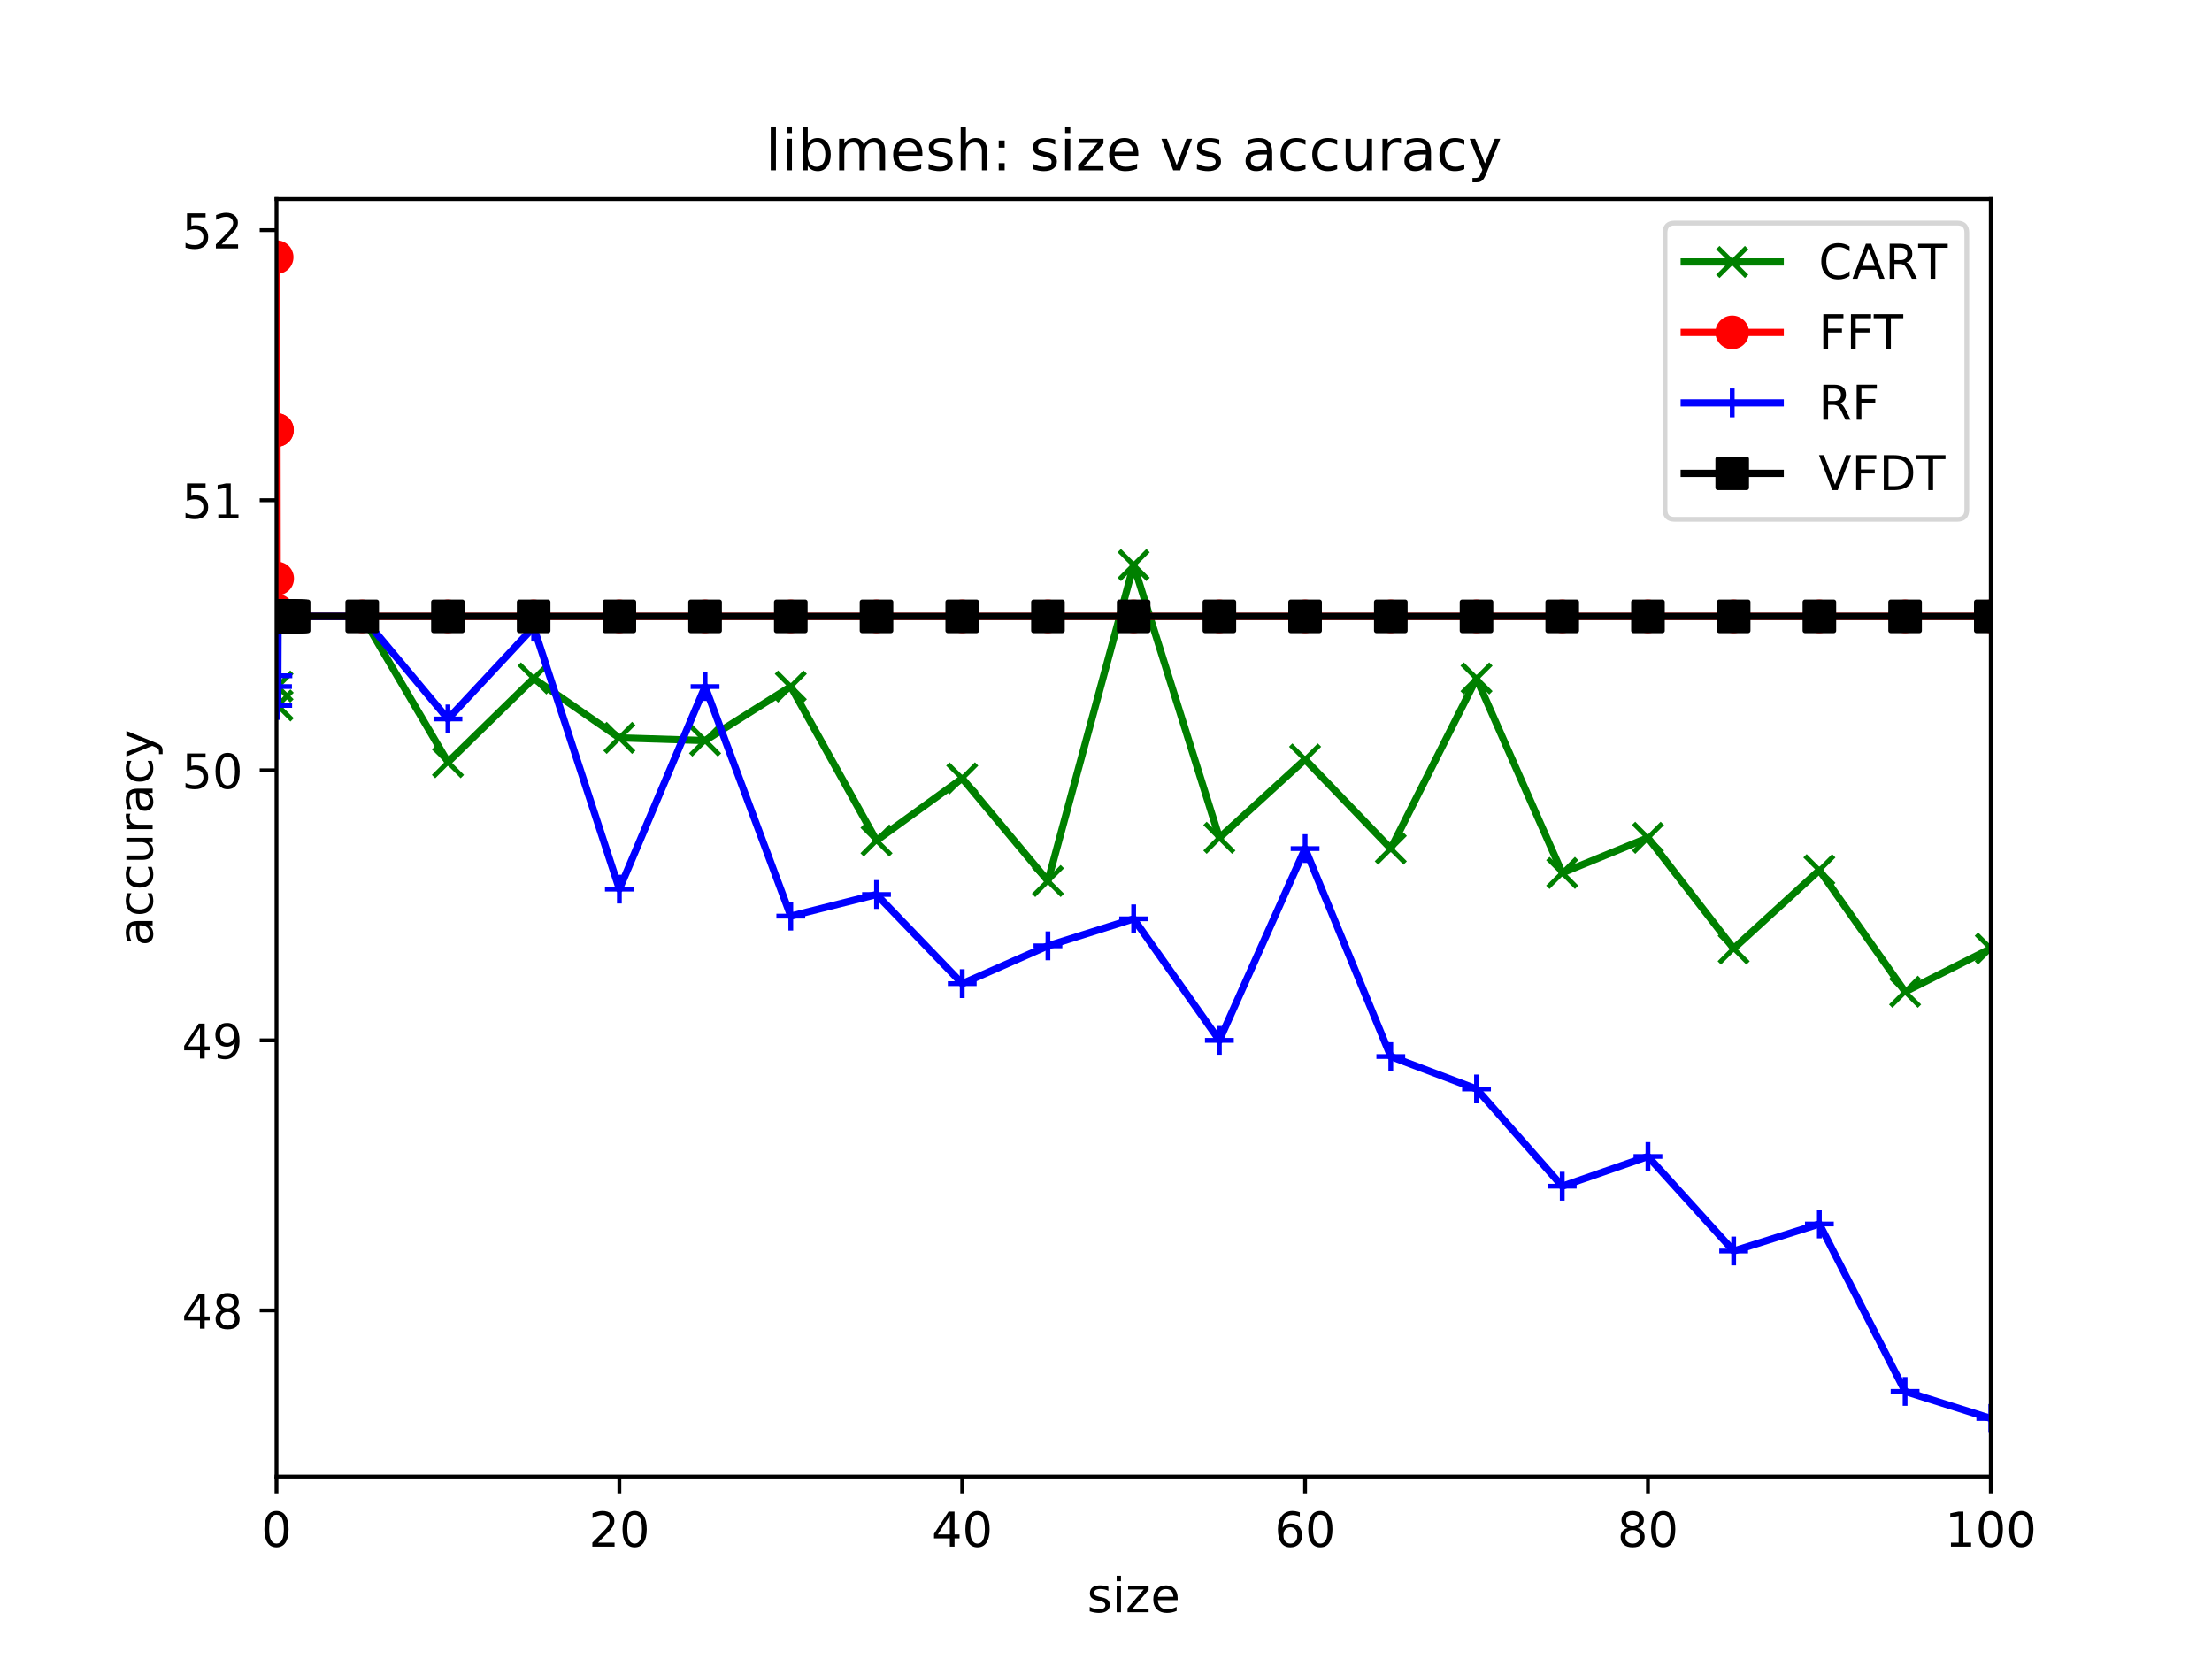 <?xml version="1.0" encoding="utf-8" standalone="no"?>
<!DOCTYPE svg PUBLIC "-//W3C//DTD SVG 1.1//EN"
  "http://www.w3.org/Graphics/SVG/1.1/DTD/svg11.dtd">
<!-- Created with matplotlib (https://matplotlib.org/) -->
<svg height="345.6pt" version="1.1" viewBox="0 0 460.8 345.6" width="460.8pt" xmlns="http://www.w3.org/2000/svg" xmlns:xlink="http://www.w3.org/1999/xlink">
 <defs>
  <style type="text/css">
*{stroke-linecap:butt;stroke-linejoin:round;}
  </style>
 </defs>
 <g id="figure_1">
  <g id="patch_1">
   <path d="M 0 345.6 
L 460.8 345.6 
L 460.8 0 
L 0 0 
z
" style="fill:#ffffff;"/>
  </g>
  <g id="axes_1">
   <g id="patch_2">
    <path d="M 57.6 307.584 
L 414.72 307.584 
L 414.72 41.472 
L 57.6 41.472 
z
" style="fill:#ffffff;"/>
   </g>
   <g id="matplotlib.axis_1">
    <g id="xtick_1">
     <g id="line2d_1">
      <defs>
       <path d="M 0 0 
L 0 3.5 
" id="mabaea199a0" style="stroke:#000000;stroke-width:0.8;"/>
      </defs>
      <g>
       <use style="stroke:#000000;stroke-width:0.8;" x="57.6" xlink:href="#mabaea199a0" y="307.584"/>
      </g>
     </g>
     <g id="text_1">
      <!-- 0 -->
      <defs>
       <path d="M 31.781 66.406 
Q 24.172 66.406 20.328 58.906 
Q 16.5 51.422 16.5 36.375 
Q 16.5 21.391 20.328 13.891 
Q 24.172 6.391 31.781 6.391 
Q 39.453 6.391 43.281 13.891 
Q 47.125 21.391 47.125 36.375 
Q 47.125 51.422 43.281 58.906 
Q 39.453 66.406 31.781 66.406 
z
M 31.781 74.219 
Q 44.047 74.219 50.516 64.516 
Q 56.984 54.828 56.984 36.375 
Q 56.984 17.969 50.516 8.266 
Q 44.047 -1.422 31.781 -1.422 
Q 19.531 -1.422 13.062 8.266 
Q 6.594 17.969 6.594 36.375 
Q 6.594 54.828 13.062 64.516 
Q 19.531 74.219 31.781 74.219 
z
" id="DejaVuSans-48"/>
      </defs>
      <g transform="translate(54.419 322.182)scale(0.1 -0.1)">
       <use xlink:href="#DejaVuSans-48"/>
      </g>
     </g>
    </g>
    <g id="xtick_2">
     <g id="line2d_2">
      <g>
       <use style="stroke:#000000;stroke-width:0.8;" x="129.024" xlink:href="#mabaea199a0" y="307.584"/>
      </g>
     </g>
     <g id="text_2">
      <!-- 20 -->
      <defs>
       <path d="M 19.188 8.297 
L 53.609 8.297 
L 53.609 0 
L 7.328 0 
L 7.328 8.297 
Q 12.938 14.109 22.625 23.891 
Q 32.328 33.688 34.812 36.531 
Q 39.547 41.844 41.422 45.531 
Q 43.312 49.219 43.312 52.781 
Q 43.312 58.594 39.234 62.25 
Q 35.156 65.922 28.609 65.922 
Q 23.969 65.922 18.812 64.312 
Q 13.672 62.703 7.812 59.422 
L 7.812 69.391 
Q 13.766 71.781 18.938 73 
Q 24.125 74.219 28.422 74.219 
Q 39.75 74.219 46.484 68.547 
Q 53.219 62.891 53.219 53.422 
Q 53.219 48.922 51.531 44.891 
Q 49.859 40.875 45.406 35.406 
Q 44.188 33.984 37.641 27.219 
Q 31.109 20.453 19.188 8.297 
z
" id="DejaVuSans-50"/>
      </defs>
      <g transform="translate(122.662 322.182)scale(0.1 -0.1)">
       <use xlink:href="#DejaVuSans-50"/>
       <use x="63.623" xlink:href="#DejaVuSans-48"/>
      </g>
     </g>
    </g>
    <g id="xtick_3">
     <g id="line2d_3">
      <g>
       <use style="stroke:#000000;stroke-width:0.8;" x="200.448" xlink:href="#mabaea199a0" y="307.584"/>
      </g>
     </g>
     <g id="text_3">
      <!-- 40 -->
      <defs>
       <path d="M 37.797 64.312 
L 12.891 25.391 
L 37.797 25.391 
z
M 35.203 72.906 
L 47.609 72.906 
L 47.609 25.391 
L 58.016 25.391 
L 58.016 17.188 
L 47.609 17.188 
L 47.609 0 
L 37.797 0 
L 37.797 17.188 
L 4.891 17.188 
L 4.891 26.703 
z
" id="DejaVuSans-52"/>
      </defs>
      <g transform="translate(194.085 322.182)scale(0.1 -0.1)">
       <use xlink:href="#DejaVuSans-52"/>
       <use x="63.623" xlink:href="#DejaVuSans-48"/>
      </g>
     </g>
    </g>
    <g id="xtick_4">
     <g id="line2d_4">
      <g>
       <use style="stroke:#000000;stroke-width:0.8;" x="271.872" xlink:href="#mabaea199a0" y="307.584"/>
      </g>
     </g>
     <g id="text_4">
      <!-- 60 -->
      <defs>
       <path d="M 33.016 40.375 
Q 26.375 40.375 22.484 35.828 
Q 18.609 31.297 18.609 23.391 
Q 18.609 15.531 22.484 10.953 
Q 26.375 6.391 33.016 6.391 
Q 39.656 6.391 43.531 10.953 
Q 47.406 15.531 47.406 23.391 
Q 47.406 31.297 43.531 35.828 
Q 39.656 40.375 33.016 40.375 
z
M 52.594 71.297 
L 52.594 62.312 
Q 48.875 64.062 45.094 64.984 
Q 41.312 65.922 37.594 65.922 
Q 27.828 65.922 22.672 59.328 
Q 17.531 52.734 16.797 39.406 
Q 19.672 43.656 24.016 45.922 
Q 28.375 48.188 33.594 48.188 
Q 44.578 48.188 50.953 41.516 
Q 57.328 34.859 57.328 23.391 
Q 57.328 12.156 50.688 5.359 
Q 44.047 -1.422 33.016 -1.422 
Q 20.359 -1.422 13.672 8.266 
Q 6.984 17.969 6.984 36.375 
Q 6.984 53.656 15.188 63.938 
Q 23.391 74.219 37.203 74.219 
Q 40.922 74.219 44.703 73.484 
Q 48.484 72.75 52.594 71.297 
z
" id="DejaVuSans-54"/>
      </defs>
      <g transform="translate(265.51 322.182)scale(0.1 -0.1)">
       <use xlink:href="#DejaVuSans-54"/>
       <use x="63.623" xlink:href="#DejaVuSans-48"/>
      </g>
     </g>
    </g>
    <g id="xtick_5">
     <g id="line2d_5">
      <g>
       <use style="stroke:#000000;stroke-width:0.8;" x="343.296" xlink:href="#mabaea199a0" y="307.584"/>
      </g>
     </g>
     <g id="text_5">
      <!-- 80 -->
      <defs>
       <path d="M 31.781 34.625 
Q 24.75 34.625 20.719 30.859 
Q 16.703 27.094 16.703 20.516 
Q 16.703 13.922 20.719 10.156 
Q 24.75 6.391 31.781 6.391 
Q 38.812 6.391 42.859 10.172 
Q 46.922 13.969 46.922 20.516 
Q 46.922 27.094 42.891 30.859 
Q 38.875 34.625 31.781 34.625 
z
M 21.922 38.812 
Q 15.578 40.375 12.031 44.719 
Q 8.5 49.078 8.5 55.328 
Q 8.5 64.062 14.719 69.141 
Q 20.953 74.219 31.781 74.219 
Q 42.672 74.219 48.875 69.141 
Q 55.078 64.062 55.078 55.328 
Q 55.078 49.078 51.531 44.719 
Q 48 40.375 41.703 38.812 
Q 48.828 37.156 52.797 32.312 
Q 56.781 27.484 56.781 20.516 
Q 56.781 9.906 50.312 4.234 
Q 43.844 -1.422 31.781 -1.422 
Q 19.734 -1.422 13.25 4.234 
Q 6.781 9.906 6.781 20.516 
Q 6.781 27.484 10.781 32.312 
Q 14.797 37.156 21.922 38.812 
z
M 18.312 54.391 
Q 18.312 48.734 21.844 45.562 
Q 25.391 42.391 31.781 42.391 
Q 38.141 42.391 41.719 45.562 
Q 45.312 48.734 45.312 54.391 
Q 45.312 60.062 41.719 63.234 
Q 38.141 66.406 31.781 66.406 
Q 25.391 66.406 21.844 63.234 
Q 18.312 60.062 18.312 54.391 
z
" id="DejaVuSans-56"/>
      </defs>
      <g transform="translate(336.933 322.182)scale(0.1 -0.1)">
       <use xlink:href="#DejaVuSans-56"/>
       <use x="63.623" xlink:href="#DejaVuSans-48"/>
      </g>
     </g>
    </g>
    <g id="xtick_6">
     <g id="line2d_6">
      <g>
       <use style="stroke:#000000;stroke-width:0.8;" x="414.72" xlink:href="#mabaea199a0" y="307.584"/>
      </g>
     </g>
     <g id="text_6">
      <!-- 100 -->
      <defs>
       <path d="M 12.406 8.297 
L 28.516 8.297 
L 28.516 63.922 
L 10.984 60.406 
L 10.984 69.391 
L 28.422 72.906 
L 38.281 72.906 
L 38.281 8.297 
L 54.391 8.297 
L 54.391 0 
L 12.406 0 
z
" id="DejaVuSans-49"/>
      </defs>
      <g transform="translate(405.176 322.182)scale(0.1 -0.1)">
       <use xlink:href="#DejaVuSans-49"/>
       <use x="63.623" xlink:href="#DejaVuSans-48"/>
       <use x="127.246" xlink:href="#DejaVuSans-48"/>
      </g>
     </g>
    </g>
    <g id="text_7">
     <!-- size -->
     <defs>
      <path d="M 44.281 53.078 
L 44.281 44.578 
Q 40.484 46.531 36.375 47.5 
Q 32.281 48.484 27.875 48.484 
Q 21.188 48.484 17.844 46.438 
Q 14.5 44.391 14.5 40.281 
Q 14.5 37.156 16.891 35.375 
Q 19.281 33.594 26.516 31.984 
L 29.594 31.297 
Q 39.156 29.25 43.188 25.516 
Q 47.219 21.781 47.219 15.094 
Q 47.219 7.469 41.188 3.016 
Q 35.156 -1.422 24.609 -1.422 
Q 20.219 -1.422 15.453 -0.562 
Q 10.688 0.297 5.422 2 
L 5.422 11.281 
Q 10.406 8.688 15.234 7.391 
Q 20.062 6.109 24.812 6.109 
Q 31.156 6.109 34.562 8.281 
Q 37.984 10.453 37.984 14.406 
Q 37.984 18.062 35.516 20.016 
Q 33.062 21.969 24.703 23.781 
L 21.578 24.516 
Q 13.234 26.266 9.516 29.906 
Q 5.812 33.547 5.812 39.891 
Q 5.812 47.609 11.281 51.797 
Q 16.75 56 26.812 56 
Q 31.781 56 36.172 55.266 
Q 40.578 54.547 44.281 53.078 
z
" id="DejaVuSans-115"/>
      <path d="M 9.422 54.688 
L 18.406 54.688 
L 18.406 0 
L 9.422 0 
z
M 9.422 75.984 
L 18.406 75.984 
L 18.406 64.594 
L 9.422 64.594 
z
" id="DejaVuSans-105"/>
      <path d="M 5.516 54.688 
L 48.188 54.688 
L 48.188 46.484 
L 14.406 7.172 
L 48.188 7.172 
L 48.188 0 
L 4.297 0 
L 4.297 8.203 
L 38.094 47.516 
L 5.516 47.516 
z
" id="DejaVuSans-122"/>
      <path d="M 56.203 29.594 
L 56.203 25.203 
L 14.891 25.203 
Q 15.484 15.922 20.484 11.062 
Q 25.484 6.203 34.422 6.203 
Q 39.594 6.203 44.453 7.469 
Q 49.312 8.734 54.109 11.281 
L 54.109 2.781 
Q 49.266 0.734 44.188 -0.344 
Q 39.109 -1.422 33.891 -1.422 
Q 20.797 -1.422 13.156 6.188 
Q 5.516 13.812 5.516 26.812 
Q 5.516 40.234 12.766 48.109 
Q 20.016 56 32.328 56 
Q 43.359 56 49.781 48.891 
Q 56.203 41.797 56.203 29.594 
z
M 47.219 32.234 
Q 47.125 39.594 43.094 43.984 
Q 39.062 48.391 32.422 48.391 
Q 24.906 48.391 20.391 44.141 
Q 15.875 39.891 15.188 32.172 
z
" id="DejaVuSans-101"/>
     </defs>
     <g transform="translate(226.465 335.861)scale(0.1 -0.1)">
      <use xlink:href="#DejaVuSans-115"/>
      <use x="52.1" xlink:href="#DejaVuSans-105"/>
      <use x="79.883" xlink:href="#DejaVuSans-122"/>
      <use x="132.373" xlink:href="#DejaVuSans-101"/>
     </g>
    </g>
   </g>
   <g id="matplotlib.axis_2">
    <g id="ytick_1">
     <g id="line2d_7">
      <defs>
       <path d="M 0 0 
L -3.5 0 
" id="md64e974dd1" style="stroke:#000000;stroke-width:0.8;"/>
      </defs>
      <g>
       <use style="stroke:#000000;stroke-width:0.8;" x="57.6" xlink:href="#md64e974dd1" y="272.984"/>
      </g>
     </g>
     <g id="text_8">
      <!-- 48 -->
      <g transform="translate(37.875 276.783)scale(0.1 -0.1)">
       <use xlink:href="#DejaVuSans-52"/>
       <use x="63.623" xlink:href="#DejaVuSans-56"/>
      </g>
     </g>
    </g>
    <g id="ytick_2">
     <g id="line2d_8">
      <g>
       <use style="stroke:#000000;stroke-width:0.8;" x="57.6" xlink:href="#md64e974dd1" y="216.723"/>
      </g>
     </g>
     <g id="text_9">
      <!-- 49 -->
      <defs>
       <path d="M 10.984 1.516 
L 10.984 10.5 
Q 14.703 8.734 18.5 7.812 
Q 22.312 6.891 25.984 6.891 
Q 35.75 6.891 40.891 13.453 
Q 46.047 20.016 46.781 33.406 
Q 43.953 29.203 39.594 26.953 
Q 35.25 24.703 29.984 24.703 
Q 19.047 24.703 12.672 31.312 
Q 6.297 37.938 6.297 49.422 
Q 6.297 60.641 12.938 67.422 
Q 19.578 74.219 30.609 74.219 
Q 43.266 74.219 49.922 64.516 
Q 56.594 54.828 56.594 36.375 
Q 56.594 19.141 48.406 8.859 
Q 40.234 -1.422 26.422 -1.422 
Q 22.703 -1.422 18.891 -0.688 
Q 15.094 0.047 10.984 1.516 
z
M 30.609 32.422 
Q 37.25 32.422 41.125 36.953 
Q 45.016 41.5 45.016 49.422 
Q 45.016 57.281 41.125 61.844 
Q 37.25 66.406 30.609 66.406 
Q 23.969 66.406 20.094 61.844 
Q 16.219 57.281 16.219 49.422 
Q 16.219 41.5 20.094 36.953 
Q 23.969 32.422 30.609 32.422 
z
" id="DejaVuSans-57"/>
      </defs>
      <g transform="translate(37.875 220.523)scale(0.1 -0.1)">
       <use xlink:href="#DejaVuSans-52"/>
       <use x="63.623" xlink:href="#DejaVuSans-57"/>
      </g>
     </g>
    </g>
    <g id="ytick_3">
     <g id="line2d_9">
      <g>
       <use style="stroke:#000000;stroke-width:0.8;" x="57.6" xlink:href="#md64e974dd1" y="160.463"/>
      </g>
     </g>
     <g id="text_10">
      <!-- 50 -->
      <defs>
       <path d="M 10.797 72.906 
L 49.516 72.906 
L 49.516 64.594 
L 19.828 64.594 
L 19.828 46.734 
Q 21.969 47.469 24.109 47.828 
Q 26.266 48.188 28.422 48.188 
Q 40.625 48.188 47.75 41.5 
Q 54.891 34.812 54.891 23.391 
Q 54.891 11.625 47.562 5.094 
Q 40.234 -1.422 26.906 -1.422 
Q 22.312 -1.422 17.547 -0.641 
Q 12.797 0.141 7.719 1.703 
L 7.719 11.625 
Q 12.109 9.234 16.797 8.062 
Q 21.484 6.891 26.703 6.891 
Q 35.156 6.891 40.078 11.328 
Q 45.016 15.766 45.016 23.391 
Q 45.016 31 40.078 35.438 
Q 35.156 39.891 26.703 39.891 
Q 22.75 39.891 18.812 39.016 
Q 14.891 38.141 10.797 36.281 
z
" id="DejaVuSans-53"/>
      </defs>
      <g transform="translate(37.875 164.262)scale(0.1 -0.1)">
       <use xlink:href="#DejaVuSans-53"/>
       <use x="63.623" xlink:href="#DejaVuSans-48"/>
      </g>
     </g>
    </g>
    <g id="ytick_4">
     <g id="line2d_10">
      <g>
       <use style="stroke:#000000;stroke-width:0.8;" x="57.6" xlink:href="#md64e974dd1" y="104.202"/>
      </g>
     </g>
     <g id="text_11">
      <!-- 51 -->
      <g transform="translate(37.875 108.002)scale(0.1 -0.1)">
       <use xlink:href="#DejaVuSans-53"/>
       <use x="63.623" xlink:href="#DejaVuSans-49"/>
      </g>
     </g>
    </g>
    <g id="ytick_5">
     <g id="line2d_11">
      <g>
       <use style="stroke:#000000;stroke-width:0.8;" x="57.6" xlink:href="#md64e974dd1" y="47.942"/>
      </g>
     </g>
     <g id="text_12">
      <!-- 52 -->
      <g transform="translate(37.875 51.741)scale(0.1 -0.1)">
       <use xlink:href="#DejaVuSans-53"/>
       <use x="63.623" xlink:href="#DejaVuSans-50"/>
      </g>
     </g>
    </g>
    <g id="text_13">
     <!-- accuracy -->
     <defs>
      <path d="M 34.281 27.484 
Q 23.391 27.484 19.188 25 
Q 14.984 22.516 14.984 16.5 
Q 14.984 11.719 18.141 8.906 
Q 21.297 6.109 26.703 6.109 
Q 34.188 6.109 38.703 11.406 
Q 43.219 16.703 43.219 25.484 
L 43.219 27.484 
z
M 52.203 31.203 
L 52.203 0 
L 43.219 0 
L 43.219 8.297 
Q 40.141 3.328 35.547 0.953 
Q 30.953 -1.422 24.312 -1.422 
Q 15.922 -1.422 10.953 3.297 
Q 6 8.016 6 15.922 
Q 6 25.141 12.172 29.828 
Q 18.359 34.516 30.609 34.516 
L 43.219 34.516 
L 43.219 35.406 
Q 43.219 41.609 39.141 45 
Q 35.062 48.391 27.688 48.391 
Q 23 48.391 18.547 47.266 
Q 14.109 46.141 10.016 43.891 
L 10.016 52.203 
Q 14.938 54.109 19.578 55.047 
Q 24.219 56 28.609 56 
Q 40.484 56 46.344 49.844 
Q 52.203 43.703 52.203 31.203 
z
" id="DejaVuSans-97"/>
      <path d="M 48.781 52.594 
L 48.781 44.188 
Q 44.969 46.297 41.141 47.344 
Q 37.312 48.391 33.406 48.391 
Q 24.656 48.391 19.812 42.844 
Q 14.984 37.312 14.984 27.297 
Q 14.984 17.281 19.812 11.734 
Q 24.656 6.203 33.406 6.203 
Q 37.312 6.203 41.141 7.25 
Q 44.969 8.297 48.781 10.406 
L 48.781 2.094 
Q 45.016 0.344 40.984 -0.531 
Q 36.969 -1.422 32.422 -1.422 
Q 20.062 -1.422 12.781 6.344 
Q 5.516 14.109 5.516 27.297 
Q 5.516 40.672 12.859 48.328 
Q 20.219 56 33.016 56 
Q 37.156 56 41.109 55.141 
Q 45.062 54.297 48.781 52.594 
z
" id="DejaVuSans-99"/>
      <path d="M 8.5 21.578 
L 8.5 54.688 
L 17.484 54.688 
L 17.484 21.922 
Q 17.484 14.156 20.5 10.266 
Q 23.531 6.391 29.594 6.391 
Q 36.859 6.391 41.078 11.031 
Q 45.312 15.672 45.312 23.688 
L 45.312 54.688 
L 54.297 54.688 
L 54.297 0 
L 45.312 0 
L 45.312 8.406 
Q 42.047 3.422 37.719 1 
Q 33.406 -1.422 27.688 -1.422 
Q 18.266 -1.422 13.375 4.438 
Q 8.5 10.297 8.5 21.578 
z
M 31.109 56 
z
" id="DejaVuSans-117"/>
      <path d="M 41.109 46.297 
Q 39.594 47.172 37.812 47.578 
Q 36.031 48 33.891 48 
Q 26.266 48 22.188 43.047 
Q 18.109 38.094 18.109 28.812 
L 18.109 0 
L 9.078 0 
L 9.078 54.688 
L 18.109 54.688 
L 18.109 46.188 
Q 20.953 51.172 25.484 53.578 
Q 30.031 56 36.531 56 
Q 37.453 56 38.578 55.875 
Q 39.703 55.766 41.062 55.516 
z
" id="DejaVuSans-114"/>
      <path d="M 32.172 -5.078 
Q 28.375 -14.844 24.75 -17.812 
Q 21.141 -20.797 15.094 -20.797 
L 7.906 -20.797 
L 7.906 -13.281 
L 13.188 -13.281 
Q 16.891 -13.281 18.938 -11.516 
Q 21 -9.766 23.484 -3.219 
L 25.094 0.875 
L 2.984 54.688 
L 12.5 54.688 
L 29.594 11.922 
L 46.688 54.688 
L 56.203 54.688 
z
" id="DejaVuSans-121"/>
     </defs>
     <g transform="translate(31.795 197.087)rotate(-90)scale(0.1 -0.1)">
      <use xlink:href="#DejaVuSans-97"/>
      <use x="61.279" xlink:href="#DejaVuSans-99"/>
      <use x="116.26" xlink:href="#DejaVuSans-99"/>
      <use x="171.24" xlink:href="#DejaVuSans-117"/>
      <use x="234.619" xlink:href="#DejaVuSans-114"/>
      <use x="275.732" xlink:href="#DejaVuSans-97"/>
      <use x="337.012" xlink:href="#DejaVuSans-99"/>
      <use x="391.992" xlink:href="#DejaVuSans-121"/>
     </g>
    </g>
   </g>
   <g id="line2d_12">
    <path clip-path="url(#p08ee18be23)" d="M 57.636 128.394 
L 57.671 128.394 
L 57.707 128.394 
L 57.743 128.394 
L 57.779 128.394 
L 57.814 143.022 
L 57.85 146.96 
L 57.886 128.394 
L 57.921 128.394 
L 57.957 128.394 
L 58.314 128.394 
L 58.671 128.394 
L 59.028 128.394 
L 59.386 128.394 
L 59.743 128.394 
L 60.1 128.394 
L 60.457 128.394 
L 60.814 128.394 
L 61.171 128.394 
L 75.456 128.394 
L 93.312 158.775 
L 111.168 141.334 
L 129.024 153.712 
L 146.88 154.274 
L 164.736 143.022 
L 182.592 175.091 
L 200.448 162.151 
L 218.304 183.53 
L 236.16 117.705 
L 254.016 174.528 
L 271.872 158.212 
L 289.728 176.778 
L 307.584 141.334 
L 325.44 181.842 
L 343.296 174.528 
L 361.152 197.595 
L 379.008 181.279 
L 396.864 206.596 
L 414.72 197.595 
" style="fill:none;stroke:#008000;stroke-linecap:square;stroke-width:1.5;"/>
    <defs>
     <path d="M -3 3 
L 3 -3 
M -3 -3 
L 3 3 
" id="m866402ca0a" style="stroke:#008000;"/>
    </defs>
    <g clip-path="url(#p08ee18be23)">
     <use style="fill:#008000;stroke:#008000;" x="57.636" xlink:href="#m866402ca0a" y="128.394"/>
     <use style="fill:#008000;stroke:#008000;" x="57.671" xlink:href="#m866402ca0a" y="128.394"/>
     <use style="fill:#008000;stroke:#008000;" x="57.707" xlink:href="#m866402ca0a" y="128.394"/>
     <use style="fill:#008000;stroke:#008000;" x="57.743" xlink:href="#m866402ca0a" y="128.394"/>
     <use style="fill:#008000;stroke:#008000;" x="57.779" xlink:href="#m866402ca0a" y="128.394"/>
     <use style="fill:#008000;stroke:#008000;" x="57.814" xlink:href="#m866402ca0a" y="143.022"/>
     <use style="fill:#008000;stroke:#008000;" x="57.85" xlink:href="#m866402ca0a" y="146.96"/>
     <use style="fill:#008000;stroke:#008000;" x="57.886" xlink:href="#m866402ca0a" y="128.394"/>
     <use style="fill:#008000;stroke:#008000;" x="57.921" xlink:href="#m866402ca0a" y="128.394"/>
     <use style="fill:#008000;stroke:#008000;" x="57.957" xlink:href="#m866402ca0a" y="128.394"/>
     <use style="fill:#008000;stroke:#008000;" x="58.314" xlink:href="#m866402ca0a" y="128.394"/>
     <use style="fill:#008000;stroke:#008000;" x="58.671" xlink:href="#m866402ca0a" y="128.394"/>
     <use style="fill:#008000;stroke:#008000;" x="59.028" xlink:href="#m866402ca0a" y="128.394"/>
     <use style="fill:#008000;stroke:#008000;" x="59.386" xlink:href="#m866402ca0a" y="128.394"/>
     <use style="fill:#008000;stroke:#008000;" x="59.743" xlink:href="#m866402ca0a" y="128.394"/>
     <use style="fill:#008000;stroke:#008000;" x="60.1" xlink:href="#m866402ca0a" y="128.394"/>
     <use style="fill:#008000;stroke:#008000;" x="60.457" xlink:href="#m866402ca0a" y="128.394"/>
     <use style="fill:#008000;stroke:#008000;" x="60.814" xlink:href="#m866402ca0a" y="128.394"/>
     <use style="fill:#008000;stroke:#008000;" x="61.171" xlink:href="#m866402ca0a" y="128.394"/>
     <use style="fill:#008000;stroke:#008000;" x="75.456" xlink:href="#m866402ca0a" y="128.394"/>
     <use style="fill:#008000;stroke:#008000;" x="93.312" xlink:href="#m866402ca0a" y="158.775"/>
     <use style="fill:#008000;stroke:#008000;" x="111.168" xlink:href="#m866402ca0a" y="141.334"/>
     <use style="fill:#008000;stroke:#008000;" x="129.024" xlink:href="#m866402ca0a" y="153.712"/>
     <use style="fill:#008000;stroke:#008000;" x="146.88" xlink:href="#m866402ca0a" y="154.274"/>
     <use style="fill:#008000;stroke:#008000;" x="164.736" xlink:href="#m866402ca0a" y="143.022"/>
     <use style="fill:#008000;stroke:#008000;" x="182.592" xlink:href="#m866402ca0a" y="175.091"/>
     <use style="fill:#008000;stroke:#008000;" x="200.448" xlink:href="#m866402ca0a" y="162.151"/>
     <use style="fill:#008000;stroke:#008000;" x="218.304" xlink:href="#m866402ca0a" y="183.53"/>
     <use style="fill:#008000;stroke:#008000;" x="236.16" xlink:href="#m866402ca0a" y="117.705"/>
     <use style="fill:#008000;stroke:#008000;" x="254.016" xlink:href="#m866402ca0a" y="174.528"/>
     <use style="fill:#008000;stroke:#008000;" x="271.872" xlink:href="#m866402ca0a" y="158.212"/>
     <use style="fill:#008000;stroke:#008000;" x="289.728" xlink:href="#m866402ca0a" y="176.778"/>
     <use style="fill:#008000;stroke:#008000;" x="307.584" xlink:href="#m866402ca0a" y="141.334"/>
     <use style="fill:#008000;stroke:#008000;" x="325.44" xlink:href="#m866402ca0a" y="181.842"/>
     <use style="fill:#008000;stroke:#008000;" x="343.296" xlink:href="#m866402ca0a" y="174.528"/>
     <use style="fill:#008000;stroke:#008000;" x="361.152" xlink:href="#m866402ca0a" y="197.595"/>
     <use style="fill:#008000;stroke:#008000;" x="379.008" xlink:href="#m866402ca0a" y="181.279"/>
     <use style="fill:#008000;stroke:#008000;" x="396.864" xlink:href="#m866402ca0a" y="206.596"/>
     <use style="fill:#008000;stroke:#008000;" x="414.72" xlink:href="#m866402ca0a" y="197.595"/>
    </g>
   </g>
   <g id="line2d_13">
    <path clip-path="url(#p08ee18be23)" d="M 57.636 53.568 
L 57.671 89.575 
L 57.707 89.575 
L 57.743 120.518 
L 57.779 127.269 
L 57.814 128.394 
L 57.85 128.394 
L 57.886 128.394 
L 57.921 128.394 
L 57.957 128.394 
L 58.314 128.394 
L 58.671 128.394 
L 59.028 128.394 
L 59.386 128.394 
L 59.743 128.394 
L 60.1 128.394 
L 60.457 128.394 
L 60.814 128.394 
L 61.171 128.394 
L 75.456 128.394 
L 93.312 128.394 
L 111.168 128.394 
L 129.024 128.394 
L 146.88 128.394 
L 164.736 128.394 
L 182.592 128.394 
L 200.448 128.394 
L 218.304 128.394 
L 236.16 128.394 
L 254.016 128.394 
L 271.872 128.394 
L 289.728 128.394 
L 307.584 128.394 
L 325.44 128.394 
L 343.296 128.394 
L 361.152 128.394 
L 379.008 128.394 
L 396.864 128.394 
L 414.72 128.394 
" style="fill:none;stroke:#ff0000;stroke-linecap:square;stroke-width:1.5;"/>
    <defs>
     <path d="M 0 3 
C 0.796 3 1.559 2.684 2.121 2.121 
C 2.684 1.559 3 0.796 3 0 
C 3 -0.796 2.684 -1.559 2.121 -2.121 
C 1.559 -2.684 0.796 -3 0 -3 
C -0.796 -3 -1.559 -2.684 -2.121 -2.121 
C -2.684 -1.559 -3 -0.796 -3 0 
C -3 0.796 -2.684 1.559 -2.121 2.121 
C -1.559 2.684 -0.796 3 0 3 
z
" id="mce377742ae" style="stroke:#ff0000;"/>
    </defs>
    <g clip-path="url(#p08ee18be23)">
     <use style="fill:#ff0000;stroke:#ff0000;" x="57.636" xlink:href="#mce377742ae" y="53.568"/>
     <use style="fill:#ff0000;stroke:#ff0000;" x="57.671" xlink:href="#mce377742ae" y="89.575"/>
     <use style="fill:#ff0000;stroke:#ff0000;" x="57.707" xlink:href="#mce377742ae" y="89.575"/>
     <use style="fill:#ff0000;stroke:#ff0000;" x="57.743" xlink:href="#mce377742ae" y="120.518"/>
     <use style="fill:#ff0000;stroke:#ff0000;" x="57.779" xlink:href="#mce377742ae" y="127.269"/>
     <use style="fill:#ff0000;stroke:#ff0000;" x="57.814" xlink:href="#mce377742ae" y="128.394"/>
     <use style="fill:#ff0000;stroke:#ff0000;" x="57.85" xlink:href="#mce377742ae" y="128.394"/>
     <use style="fill:#ff0000;stroke:#ff0000;" x="57.886" xlink:href="#mce377742ae" y="128.394"/>
     <use style="fill:#ff0000;stroke:#ff0000;" x="57.921" xlink:href="#mce377742ae" y="128.394"/>
     <use style="fill:#ff0000;stroke:#ff0000;" x="57.957" xlink:href="#mce377742ae" y="128.394"/>
     <use style="fill:#ff0000;stroke:#ff0000;" x="58.314" xlink:href="#mce377742ae" y="128.394"/>
     <use style="fill:#ff0000;stroke:#ff0000;" x="58.671" xlink:href="#mce377742ae" y="128.394"/>
     <use style="fill:#ff0000;stroke:#ff0000;" x="59.028" xlink:href="#mce377742ae" y="128.394"/>
     <use style="fill:#ff0000;stroke:#ff0000;" x="59.386" xlink:href="#mce377742ae" y="128.394"/>
     <use style="fill:#ff0000;stroke:#ff0000;" x="59.743" xlink:href="#mce377742ae" y="128.394"/>
     <use style="fill:#ff0000;stroke:#ff0000;" x="60.1" xlink:href="#mce377742ae" y="128.394"/>
     <use style="fill:#ff0000;stroke:#ff0000;" x="60.457" xlink:href="#mce377742ae" y="128.394"/>
     <use style="fill:#ff0000;stroke:#ff0000;" x="60.814" xlink:href="#mce377742ae" y="128.394"/>
     <use style="fill:#ff0000;stroke:#ff0000;" x="61.171" xlink:href="#mce377742ae" y="128.394"/>
     <use style="fill:#ff0000;stroke:#ff0000;" x="75.456" xlink:href="#mce377742ae" y="128.394"/>
     <use style="fill:#ff0000;stroke:#ff0000;" x="93.312" xlink:href="#mce377742ae" y="128.394"/>
     <use style="fill:#ff0000;stroke:#ff0000;" x="111.168" xlink:href="#mce377742ae" y="128.394"/>
     <use style="fill:#ff0000;stroke:#ff0000;" x="129.024" xlink:href="#mce377742ae" y="128.394"/>
     <use style="fill:#ff0000;stroke:#ff0000;" x="146.88" xlink:href="#mce377742ae" y="128.394"/>
     <use style="fill:#ff0000;stroke:#ff0000;" x="164.736" xlink:href="#mce377742ae" y="128.394"/>
     <use style="fill:#ff0000;stroke:#ff0000;" x="182.592" xlink:href="#mce377742ae" y="128.394"/>
     <use style="fill:#ff0000;stroke:#ff0000;" x="200.448" xlink:href="#mce377742ae" y="128.394"/>
     <use style="fill:#ff0000;stroke:#ff0000;" x="218.304" xlink:href="#mce377742ae" y="128.394"/>
     <use style="fill:#ff0000;stroke:#ff0000;" x="236.16" xlink:href="#mce377742ae" y="128.394"/>
     <use style="fill:#ff0000;stroke:#ff0000;" x="254.016" xlink:href="#mce377742ae" y="128.394"/>
     <use style="fill:#ff0000;stroke:#ff0000;" x="271.872" xlink:href="#mce377742ae" y="128.394"/>
     <use style="fill:#ff0000;stroke:#ff0000;" x="289.728" xlink:href="#mce377742ae" y="128.394"/>
     <use style="fill:#ff0000;stroke:#ff0000;" x="307.584" xlink:href="#mce377742ae" y="128.394"/>
     <use style="fill:#ff0000;stroke:#ff0000;" x="325.44" xlink:href="#mce377742ae" y="128.394"/>
     <use style="fill:#ff0000;stroke:#ff0000;" x="343.296" xlink:href="#mce377742ae" y="128.394"/>
     <use style="fill:#ff0000;stroke:#ff0000;" x="361.152" xlink:href="#mce377742ae" y="128.394"/>
     <use style="fill:#ff0000;stroke:#ff0000;" x="379.008" xlink:href="#mce377742ae" y="128.394"/>
     <use style="fill:#ff0000;stroke:#ff0000;" x="396.864" xlink:href="#mce377742ae" y="128.394"/>
     <use style="fill:#ff0000;stroke:#ff0000;" x="414.72" xlink:href="#mce377742ae" y="128.394"/>
    </g>
   </g>
   <g id="line2d_14">
    <path clip-path="url(#p08ee18be23)" d="M 57.636 128.394 
L 57.671 128.394 
L 57.707 128.394 
L 57.743 128.394 
L 57.779 128.394 
L 57.814 143.022 
L 57.85 146.96 
L 57.886 140.772 
L 57.921 128.394 
L 57.957 128.394 
L 58.314 128.394 
L 58.671 128.394 
L 59.028 128.394 
L 59.386 128.394 
L 59.743 128.394 
L 60.1 128.394 
L 60.457 128.394 
L 60.814 128.394 
L 61.171 128.394 
L 75.456 128.394 
L 93.312 149.773 
L 111.168 130.645 
L 129.024 185.217 
L 146.88 143.022 
L 164.736 190.844 
L 182.592 186.343 
L 200.448 204.909 
L 218.304 197.032 
L 236.16 191.406 
L 254.016 216.723 
L 271.872 176.778 
L 289.728 220.099 
L 307.584 226.85 
L 325.44 247.104 
L 343.296 240.915 
L 361.152 260.607 
L 379.008 254.98 
L 396.864 289.862 
L 414.72 295.488 
" style="fill:none;stroke:#0000ff;stroke-linecap:square;stroke-width:1.5;"/>
    <defs>
     <path d="M -3 0 
L 3 0 
M 0 3 
L 0 -3 
" id="m1d79bbf17a" style="stroke:#0000ff;"/>
    </defs>
    <g clip-path="url(#p08ee18be23)">
     <use style="fill:#0000ff;stroke:#0000ff;" x="57.636" xlink:href="#m1d79bbf17a" y="128.394"/>
     <use style="fill:#0000ff;stroke:#0000ff;" x="57.671" xlink:href="#m1d79bbf17a" y="128.394"/>
     <use style="fill:#0000ff;stroke:#0000ff;" x="57.707" xlink:href="#m1d79bbf17a" y="128.394"/>
     <use style="fill:#0000ff;stroke:#0000ff;" x="57.743" xlink:href="#m1d79bbf17a" y="128.394"/>
     <use style="fill:#0000ff;stroke:#0000ff;" x="57.779" xlink:href="#m1d79bbf17a" y="128.394"/>
     <use style="fill:#0000ff;stroke:#0000ff;" x="57.814" xlink:href="#m1d79bbf17a" y="143.022"/>
     <use style="fill:#0000ff;stroke:#0000ff;" x="57.85" xlink:href="#m1d79bbf17a" y="146.96"/>
     <use style="fill:#0000ff;stroke:#0000ff;" x="57.886" xlink:href="#m1d79bbf17a" y="140.772"/>
     <use style="fill:#0000ff;stroke:#0000ff;" x="57.921" xlink:href="#m1d79bbf17a" y="128.394"/>
     <use style="fill:#0000ff;stroke:#0000ff;" x="57.957" xlink:href="#m1d79bbf17a" y="128.394"/>
     <use style="fill:#0000ff;stroke:#0000ff;" x="58.314" xlink:href="#m1d79bbf17a" y="128.394"/>
     <use style="fill:#0000ff;stroke:#0000ff;" x="58.671" xlink:href="#m1d79bbf17a" y="128.394"/>
     <use style="fill:#0000ff;stroke:#0000ff;" x="59.028" xlink:href="#m1d79bbf17a" y="128.394"/>
     <use style="fill:#0000ff;stroke:#0000ff;" x="59.386" xlink:href="#m1d79bbf17a" y="128.394"/>
     <use style="fill:#0000ff;stroke:#0000ff;" x="59.743" xlink:href="#m1d79bbf17a" y="128.394"/>
     <use style="fill:#0000ff;stroke:#0000ff;" x="60.1" xlink:href="#m1d79bbf17a" y="128.394"/>
     <use style="fill:#0000ff;stroke:#0000ff;" x="60.457" xlink:href="#m1d79bbf17a" y="128.394"/>
     <use style="fill:#0000ff;stroke:#0000ff;" x="60.814" xlink:href="#m1d79bbf17a" y="128.394"/>
     <use style="fill:#0000ff;stroke:#0000ff;" x="61.171" xlink:href="#m1d79bbf17a" y="128.394"/>
     <use style="fill:#0000ff;stroke:#0000ff;" x="75.456" xlink:href="#m1d79bbf17a" y="128.394"/>
     <use style="fill:#0000ff;stroke:#0000ff;" x="93.312" xlink:href="#m1d79bbf17a" y="149.773"/>
     <use style="fill:#0000ff;stroke:#0000ff;" x="111.168" xlink:href="#m1d79bbf17a" y="130.645"/>
     <use style="fill:#0000ff;stroke:#0000ff;" x="129.024" xlink:href="#m1d79bbf17a" y="185.217"/>
     <use style="fill:#0000ff;stroke:#0000ff;" x="146.88" xlink:href="#m1d79bbf17a" y="143.022"/>
     <use style="fill:#0000ff;stroke:#0000ff;" x="164.736" xlink:href="#m1d79bbf17a" y="190.844"/>
     <use style="fill:#0000ff;stroke:#0000ff;" x="182.592" xlink:href="#m1d79bbf17a" y="186.343"/>
     <use style="fill:#0000ff;stroke:#0000ff;" x="200.448" xlink:href="#m1d79bbf17a" y="204.909"/>
     <use style="fill:#0000ff;stroke:#0000ff;" x="218.304" xlink:href="#m1d79bbf17a" y="197.032"/>
     <use style="fill:#0000ff;stroke:#0000ff;" x="236.16" xlink:href="#m1d79bbf17a" y="191.406"/>
     <use style="fill:#0000ff;stroke:#0000ff;" x="254.016" xlink:href="#m1d79bbf17a" y="216.723"/>
     <use style="fill:#0000ff;stroke:#0000ff;" x="271.872" xlink:href="#m1d79bbf17a" y="176.778"/>
     <use style="fill:#0000ff;stroke:#0000ff;" x="289.728" xlink:href="#m1d79bbf17a" y="220.099"/>
     <use style="fill:#0000ff;stroke:#0000ff;" x="307.584" xlink:href="#m1d79bbf17a" y="226.85"/>
     <use style="fill:#0000ff;stroke:#0000ff;" x="325.44" xlink:href="#m1d79bbf17a" y="247.104"/>
     <use style="fill:#0000ff;stroke:#0000ff;" x="343.296" xlink:href="#m1d79bbf17a" y="240.915"/>
     <use style="fill:#0000ff;stroke:#0000ff;" x="361.152" xlink:href="#m1d79bbf17a" y="260.607"/>
     <use style="fill:#0000ff;stroke:#0000ff;" x="379.008" xlink:href="#m1d79bbf17a" y="254.98"/>
     <use style="fill:#0000ff;stroke:#0000ff;" x="396.864" xlink:href="#m1d79bbf17a" y="289.862"/>
     <use style="fill:#0000ff;stroke:#0000ff;" x="414.72" xlink:href="#m1d79bbf17a" y="295.488"/>
    </g>
   </g>
   <g id="line2d_15">
    <path clip-path="url(#p08ee18be23)" d="M 57.636 128.394 
L 57.671 128.394 
L 57.707 128.394 
L 57.743 128.394 
L 57.779 128.394 
L 57.814 128.394 
L 57.85 128.394 
L 57.886 128.394 
L 57.921 128.394 
L 57.957 128.394 
L 58.314 128.394 
L 58.671 128.394 
L 59.028 128.394 
L 59.386 128.394 
L 59.743 128.394 
L 60.1 128.394 
L 60.457 128.394 
L 60.814 128.394 
L 61.171 128.394 
L 75.456 128.394 
L 93.312 128.394 
L 111.168 128.394 
L 129.024 128.394 
L 146.88 128.394 
L 164.736 128.394 
L 182.592 128.394 
L 200.448 128.394 
L 218.304 128.394 
L 236.16 128.394 
L 254.016 128.394 
L 271.872 128.394 
L 289.728 128.394 
L 307.584 128.394 
L 325.44 128.394 
L 343.296 128.394 
L 361.152 128.394 
L 379.008 128.394 
L 396.864 128.394 
L 414.72 128.394 
" style="fill:none;stroke:#000000;stroke-linecap:square;stroke-width:1.5;"/>
    <defs>
     <path d="M -3 3 
L 3 3 
L 3 -3 
L -3 -3 
z
" id="m992af37172" style="stroke:#000000;stroke-linejoin:miter;"/>
    </defs>
    <g clip-path="url(#p08ee18be23)">
     <use style="stroke:#000000;stroke-linejoin:miter;" x="57.636" xlink:href="#m992af37172" y="128.394"/>
     <use style="stroke:#000000;stroke-linejoin:miter;" x="57.671" xlink:href="#m992af37172" y="128.394"/>
     <use style="stroke:#000000;stroke-linejoin:miter;" x="57.707" xlink:href="#m992af37172" y="128.394"/>
     <use style="stroke:#000000;stroke-linejoin:miter;" x="57.743" xlink:href="#m992af37172" y="128.394"/>
     <use style="stroke:#000000;stroke-linejoin:miter;" x="57.779" xlink:href="#m992af37172" y="128.394"/>
     <use style="stroke:#000000;stroke-linejoin:miter;" x="57.814" xlink:href="#m992af37172" y="128.394"/>
     <use style="stroke:#000000;stroke-linejoin:miter;" x="57.85" xlink:href="#m992af37172" y="128.394"/>
     <use style="stroke:#000000;stroke-linejoin:miter;" x="57.886" xlink:href="#m992af37172" y="128.394"/>
     <use style="stroke:#000000;stroke-linejoin:miter;" x="57.921" xlink:href="#m992af37172" y="128.394"/>
     <use style="stroke:#000000;stroke-linejoin:miter;" x="57.957" xlink:href="#m992af37172" y="128.394"/>
     <use style="stroke:#000000;stroke-linejoin:miter;" x="58.314" xlink:href="#m992af37172" y="128.394"/>
     <use style="stroke:#000000;stroke-linejoin:miter;" x="58.671" xlink:href="#m992af37172" y="128.394"/>
     <use style="stroke:#000000;stroke-linejoin:miter;" x="59.028" xlink:href="#m992af37172" y="128.394"/>
     <use style="stroke:#000000;stroke-linejoin:miter;" x="59.386" xlink:href="#m992af37172" y="128.394"/>
     <use style="stroke:#000000;stroke-linejoin:miter;" x="59.743" xlink:href="#m992af37172" y="128.394"/>
     <use style="stroke:#000000;stroke-linejoin:miter;" x="60.1" xlink:href="#m992af37172" y="128.394"/>
     <use style="stroke:#000000;stroke-linejoin:miter;" x="60.457" xlink:href="#m992af37172" y="128.394"/>
     <use style="stroke:#000000;stroke-linejoin:miter;" x="60.814" xlink:href="#m992af37172" y="128.394"/>
     <use style="stroke:#000000;stroke-linejoin:miter;" x="61.171" xlink:href="#m992af37172" y="128.394"/>
     <use style="stroke:#000000;stroke-linejoin:miter;" x="75.456" xlink:href="#m992af37172" y="128.394"/>
     <use style="stroke:#000000;stroke-linejoin:miter;" x="93.312" xlink:href="#m992af37172" y="128.394"/>
     <use style="stroke:#000000;stroke-linejoin:miter;" x="111.168" xlink:href="#m992af37172" y="128.394"/>
     <use style="stroke:#000000;stroke-linejoin:miter;" x="129.024" xlink:href="#m992af37172" y="128.394"/>
     <use style="stroke:#000000;stroke-linejoin:miter;" x="146.88" xlink:href="#m992af37172" y="128.394"/>
     <use style="stroke:#000000;stroke-linejoin:miter;" x="164.736" xlink:href="#m992af37172" y="128.394"/>
     <use style="stroke:#000000;stroke-linejoin:miter;" x="182.592" xlink:href="#m992af37172" y="128.394"/>
     <use style="stroke:#000000;stroke-linejoin:miter;" x="200.448" xlink:href="#m992af37172" y="128.394"/>
     <use style="stroke:#000000;stroke-linejoin:miter;" x="218.304" xlink:href="#m992af37172" y="128.394"/>
     <use style="stroke:#000000;stroke-linejoin:miter;" x="236.16" xlink:href="#m992af37172" y="128.394"/>
     <use style="stroke:#000000;stroke-linejoin:miter;" x="254.016" xlink:href="#m992af37172" y="128.394"/>
     <use style="stroke:#000000;stroke-linejoin:miter;" x="271.872" xlink:href="#m992af37172" y="128.394"/>
     <use style="stroke:#000000;stroke-linejoin:miter;" x="289.728" xlink:href="#m992af37172" y="128.394"/>
     <use style="stroke:#000000;stroke-linejoin:miter;" x="307.584" xlink:href="#m992af37172" y="128.394"/>
     <use style="stroke:#000000;stroke-linejoin:miter;" x="325.44" xlink:href="#m992af37172" y="128.394"/>
     <use style="stroke:#000000;stroke-linejoin:miter;" x="343.296" xlink:href="#m992af37172" y="128.394"/>
     <use style="stroke:#000000;stroke-linejoin:miter;" x="361.152" xlink:href="#m992af37172" y="128.394"/>
     <use style="stroke:#000000;stroke-linejoin:miter;" x="379.008" xlink:href="#m992af37172" y="128.394"/>
     <use style="stroke:#000000;stroke-linejoin:miter;" x="396.864" xlink:href="#m992af37172" y="128.394"/>
     <use style="stroke:#000000;stroke-linejoin:miter;" x="414.72" xlink:href="#m992af37172" y="128.394"/>
    </g>
   </g>
   <g id="patch_3">
    <path d="M 57.6 307.584 
L 57.6 41.472 
" style="fill:none;stroke:#000000;stroke-linecap:square;stroke-linejoin:miter;stroke-width:0.8;"/>
   </g>
   <g id="patch_4">
    <path d="M 414.72 307.584 
L 414.72 41.472 
" style="fill:none;stroke:#000000;stroke-linecap:square;stroke-linejoin:miter;stroke-width:0.8;"/>
   </g>
   <g id="patch_5">
    <path d="M 57.6 307.584 
L 414.72 307.584 
" style="fill:none;stroke:#000000;stroke-linecap:square;stroke-linejoin:miter;stroke-width:0.8;"/>
   </g>
   <g id="patch_6">
    <path d="M 57.6 41.472 
L 414.72 41.472 
" style="fill:none;stroke:#000000;stroke-linecap:square;stroke-linejoin:miter;stroke-width:0.8;"/>
   </g>
   <g id="text_14">
    <!-- libmesh: size vs accuracy -->
    <defs>
     <path d="M 9.422 75.984 
L 18.406 75.984 
L 18.406 0 
L 9.422 0 
z
" id="DejaVuSans-108"/>
     <path d="M 48.688 27.297 
Q 48.688 37.203 44.609 42.844 
Q 40.531 48.484 33.406 48.484 
Q 26.266 48.484 22.188 42.844 
Q 18.109 37.203 18.109 27.297 
Q 18.109 17.391 22.188 11.75 
Q 26.266 6.109 33.406 6.109 
Q 40.531 6.109 44.609 11.75 
Q 48.688 17.391 48.688 27.297 
z
M 18.109 46.391 
Q 20.953 51.266 25.266 53.625 
Q 29.594 56 35.594 56 
Q 45.562 56 51.781 48.094 
Q 58.016 40.188 58.016 27.297 
Q 58.016 14.406 51.781 6.484 
Q 45.562 -1.422 35.594 -1.422 
Q 29.594 -1.422 25.266 0.953 
Q 20.953 3.328 18.109 8.203 
L 18.109 0 
L 9.078 0 
L 9.078 75.984 
L 18.109 75.984 
z
" id="DejaVuSans-98"/>
     <path d="M 52 44.188 
Q 55.375 50.25 60.062 53.125 
Q 64.75 56 71.094 56 
Q 79.641 56 84.281 50.016 
Q 88.922 44.047 88.922 33.016 
L 88.922 0 
L 79.891 0 
L 79.891 32.719 
Q 79.891 40.578 77.094 44.375 
Q 74.312 48.188 68.609 48.188 
Q 61.625 48.188 57.562 43.547 
Q 53.516 38.922 53.516 30.906 
L 53.516 0 
L 44.484 0 
L 44.484 32.719 
Q 44.484 40.625 41.703 44.406 
Q 38.922 48.188 33.109 48.188 
Q 26.219 48.188 22.156 43.531 
Q 18.109 38.875 18.109 30.906 
L 18.109 0 
L 9.078 0 
L 9.078 54.688 
L 18.109 54.688 
L 18.109 46.188 
Q 21.188 51.219 25.484 53.609 
Q 29.781 56 35.688 56 
Q 41.656 56 45.828 52.969 
Q 50 49.953 52 44.188 
z
" id="DejaVuSans-109"/>
     <path d="M 54.891 33.016 
L 54.891 0 
L 45.906 0 
L 45.906 32.719 
Q 45.906 40.484 42.875 44.328 
Q 39.844 48.188 33.797 48.188 
Q 26.516 48.188 22.312 43.547 
Q 18.109 38.922 18.109 30.906 
L 18.109 0 
L 9.078 0 
L 9.078 75.984 
L 18.109 75.984 
L 18.109 46.188 
Q 21.344 51.125 25.703 53.562 
Q 30.078 56 35.797 56 
Q 45.219 56 50.047 50.172 
Q 54.891 44.344 54.891 33.016 
z
" id="DejaVuSans-104"/>
     <path d="M 11.719 12.406 
L 22.016 12.406 
L 22.016 0 
L 11.719 0 
z
M 11.719 51.703 
L 22.016 51.703 
L 22.016 39.312 
L 11.719 39.312 
z
" id="DejaVuSans-58"/>
     <path id="DejaVuSans-32"/>
     <path d="M 2.984 54.688 
L 12.5 54.688 
L 29.594 8.797 
L 46.688 54.688 
L 56.203 54.688 
L 35.688 0 
L 23.484 0 
z
" id="DejaVuSans-118"/>
    </defs>
    <g transform="translate(159.429 35.472)scale(0.12 -0.12)">
     <use xlink:href="#DejaVuSans-108"/>
     <use x="27.783" xlink:href="#DejaVuSans-105"/>
     <use x="55.566" xlink:href="#DejaVuSans-98"/>
     <use x="119.043" xlink:href="#DejaVuSans-109"/>
     <use x="216.455" xlink:href="#DejaVuSans-101"/>
     <use x="277.979" xlink:href="#DejaVuSans-115"/>
     <use x="330.078" xlink:href="#DejaVuSans-104"/>
     <use x="393.457" xlink:href="#DejaVuSans-58"/>
     <use x="427.148" xlink:href="#DejaVuSans-32"/>
     <use x="458.936" xlink:href="#DejaVuSans-115"/>
     <use x="511.035" xlink:href="#DejaVuSans-105"/>
     <use x="538.818" xlink:href="#DejaVuSans-122"/>
     <use x="591.309" xlink:href="#DejaVuSans-101"/>
     <use x="652.832" xlink:href="#DejaVuSans-32"/>
     <use x="684.619" xlink:href="#DejaVuSans-118"/>
     <use x="743.799" xlink:href="#DejaVuSans-115"/>
     <use x="795.898" xlink:href="#DejaVuSans-32"/>
     <use x="827.686" xlink:href="#DejaVuSans-97"/>
     <use x="888.965" xlink:href="#DejaVuSans-99"/>
     <use x="943.945" xlink:href="#DejaVuSans-99"/>
     <use x="998.926" xlink:href="#DejaVuSans-117"/>
     <use x="1062.305" xlink:href="#DejaVuSans-114"/>
     <use x="1103.418" xlink:href="#DejaVuSans-97"/>
     <use x="1164.697" xlink:href="#DejaVuSans-99"/>
     <use x="1219.678" xlink:href="#DejaVuSans-121"/>
    </g>
   </g>
   <g id="legend_1">
    <g id="patch_7">
     <path d="M 348.851 108.184 
L 407.72 108.184 
Q 409.72 108.184 409.72 106.184 
L 409.72 48.472 
Q 409.72 46.472 407.72 46.472 
L 348.851 46.472 
Q 346.851 46.472 346.851 48.472 
L 346.851 106.184 
Q 346.851 108.184 348.851 108.184 
z
" style="fill:#ffffff;opacity:0.8;stroke:#cccccc;stroke-linejoin:miter;"/>
    </g>
    <g id="line2d_16">
     <path d="M 350.851 54.57 
L 370.851 54.57 
" style="fill:none;stroke:#008000;stroke-linecap:square;stroke-width:1.5;"/>
    </g>
    <g id="line2d_17">
     <g>
      <use style="fill:#008000;stroke:#008000;" x="360.851" xlink:href="#m866402ca0a" y="54.57"/>
     </g>
    </g>
    <g id="text_15">
     <!-- CART -->
     <defs>
      <path d="M 64.406 67.281 
L 64.406 56.891 
Q 59.422 61.531 53.781 63.812 
Q 48.141 66.109 41.797 66.109 
Q 29.297 66.109 22.656 58.469 
Q 16.016 50.828 16.016 36.375 
Q 16.016 21.969 22.656 14.328 
Q 29.297 6.688 41.797 6.688 
Q 48.141 6.688 53.781 8.984 
Q 59.422 11.281 64.406 15.922 
L 64.406 5.609 
Q 59.234 2.094 53.438 0.328 
Q 47.656 -1.422 41.219 -1.422 
Q 24.656 -1.422 15.125 8.703 
Q 5.609 18.844 5.609 36.375 
Q 5.609 53.953 15.125 64.078 
Q 24.656 74.219 41.219 74.219 
Q 47.75 74.219 53.531 72.484 
Q 59.328 70.75 64.406 67.281 
z
" id="DejaVuSans-67"/>
      <path d="M 34.188 63.188 
L 20.797 26.906 
L 47.609 26.906 
z
M 28.609 72.906 
L 39.797 72.906 
L 67.578 0 
L 57.328 0 
L 50.688 18.703 
L 17.828 18.703 
L 11.188 0 
L 0.781 0 
z
" id="DejaVuSans-65"/>
      <path d="M 44.391 34.188 
Q 47.562 33.109 50.562 29.594 
Q 53.562 26.078 56.594 19.922 
L 66.609 0 
L 56 0 
L 46.688 18.703 
Q 43.062 26.031 39.672 28.422 
Q 36.281 30.812 30.422 30.812 
L 19.672 30.812 
L 19.672 0 
L 9.812 0 
L 9.812 72.906 
L 32.078 72.906 
Q 44.578 72.906 50.734 67.672 
Q 56.891 62.453 56.891 51.906 
Q 56.891 45.016 53.688 40.469 
Q 50.484 35.938 44.391 34.188 
z
M 19.672 64.797 
L 19.672 38.922 
L 32.078 38.922 
Q 39.203 38.922 42.844 42.219 
Q 46.484 45.516 46.484 51.906 
Q 46.484 58.297 42.844 61.547 
Q 39.203 64.797 32.078 64.797 
z
" id="DejaVuSans-82"/>
      <path d="M -0.297 72.906 
L 61.375 72.906 
L 61.375 64.594 
L 35.5 64.594 
L 35.5 0 
L 25.594 0 
L 25.594 64.594 
L -0.297 64.594 
z
" id="DejaVuSans-84"/>
     </defs>
     <g transform="translate(378.851 58.07)scale(0.1 -0.1)">
      <use xlink:href="#DejaVuSans-67"/>
      <use x="69.824" xlink:href="#DejaVuSans-65"/>
      <use x="138.232" xlink:href="#DejaVuSans-82"/>
      <use x="207.605" xlink:href="#DejaVuSans-84"/>
     </g>
    </g>
    <g id="line2d_18">
     <path d="M 350.851 69.249 
L 370.851 69.249 
" style="fill:none;stroke:#ff0000;stroke-linecap:square;stroke-width:1.5;"/>
    </g>
    <g id="line2d_19">
     <g>
      <use style="fill:#ff0000;stroke:#ff0000;" x="360.851" xlink:href="#mce377742ae" y="69.249"/>
     </g>
    </g>
    <g id="text_16">
     <!-- FFT -->
     <defs>
      <path d="M 9.812 72.906 
L 51.703 72.906 
L 51.703 64.594 
L 19.672 64.594 
L 19.672 43.109 
L 48.578 43.109 
L 48.578 34.812 
L 19.672 34.812 
L 19.672 0 
L 9.812 0 
z
" id="DejaVuSans-70"/>
     </defs>
     <g transform="translate(378.851 72.749)scale(0.1 -0.1)">
      <use xlink:href="#DejaVuSans-70"/>
      <use x="57.52" xlink:href="#DejaVuSans-70"/>
      <use x="115.023" xlink:href="#DejaVuSans-84"/>
     </g>
    </g>
    <g id="line2d_20">
     <path d="M 350.851 83.927 
L 370.851 83.927 
" style="fill:none;stroke:#0000ff;stroke-linecap:square;stroke-width:1.5;"/>
    </g>
    <g id="line2d_21">
     <g>
      <use style="fill:#0000ff;stroke:#0000ff;" x="360.851" xlink:href="#m1d79bbf17a" y="83.927"/>
     </g>
    </g>
    <g id="text_17">
     <!-- RF -->
     <g transform="translate(378.851 87.427)scale(0.1 -0.1)">
      <use xlink:href="#DejaVuSans-82"/>
      <use x="69.482" xlink:href="#DejaVuSans-70"/>
     </g>
    </g>
    <g id="line2d_22">
     <path d="M 350.851 98.605 
L 370.851 98.605 
" style="fill:none;stroke:#000000;stroke-linecap:square;stroke-width:1.5;"/>
    </g>
    <g id="line2d_23">
     <g>
      <use style="stroke:#000000;stroke-linejoin:miter;" x="360.851" xlink:href="#m992af37172" y="98.605"/>
     </g>
    </g>
    <g id="text_18">
     <!-- VFDT -->
     <defs>
      <path d="M 28.609 0 
L 0.781 72.906 
L 11.078 72.906 
L 34.188 11.531 
L 57.328 72.906 
L 67.578 72.906 
L 39.797 0 
z
" id="DejaVuSans-86"/>
      <path d="M 19.672 64.797 
L 19.672 8.109 
L 31.594 8.109 
Q 46.688 8.109 53.688 14.938 
Q 60.688 21.781 60.688 36.531 
Q 60.688 51.172 53.688 57.984 
Q 46.688 64.797 31.594 64.797 
z
M 9.812 72.906 
L 30.078 72.906 
Q 51.266 72.906 61.172 64.094 
Q 71.094 55.281 71.094 36.531 
Q 71.094 17.672 61.125 8.828 
Q 51.172 0 30.078 0 
L 9.812 0 
z
" id="DejaVuSans-68"/>
     </defs>
     <g transform="translate(378.851 102.105)scale(0.1 -0.1)">
      <use xlink:href="#DejaVuSans-86"/>
      <use x="68.408" xlink:href="#DejaVuSans-70"/>
      <use x="125.928" xlink:href="#DejaVuSans-68"/>
      <use x="202.93" xlink:href="#DejaVuSans-84"/>
     </g>
    </g>
   </g>
  </g>
 </g>
 <defs>
  <clipPath id="p08ee18be23">
   <rect height="266.112" width="357.12" x="57.6" y="41.472"/>
  </clipPath>
 </defs>
</svg>
